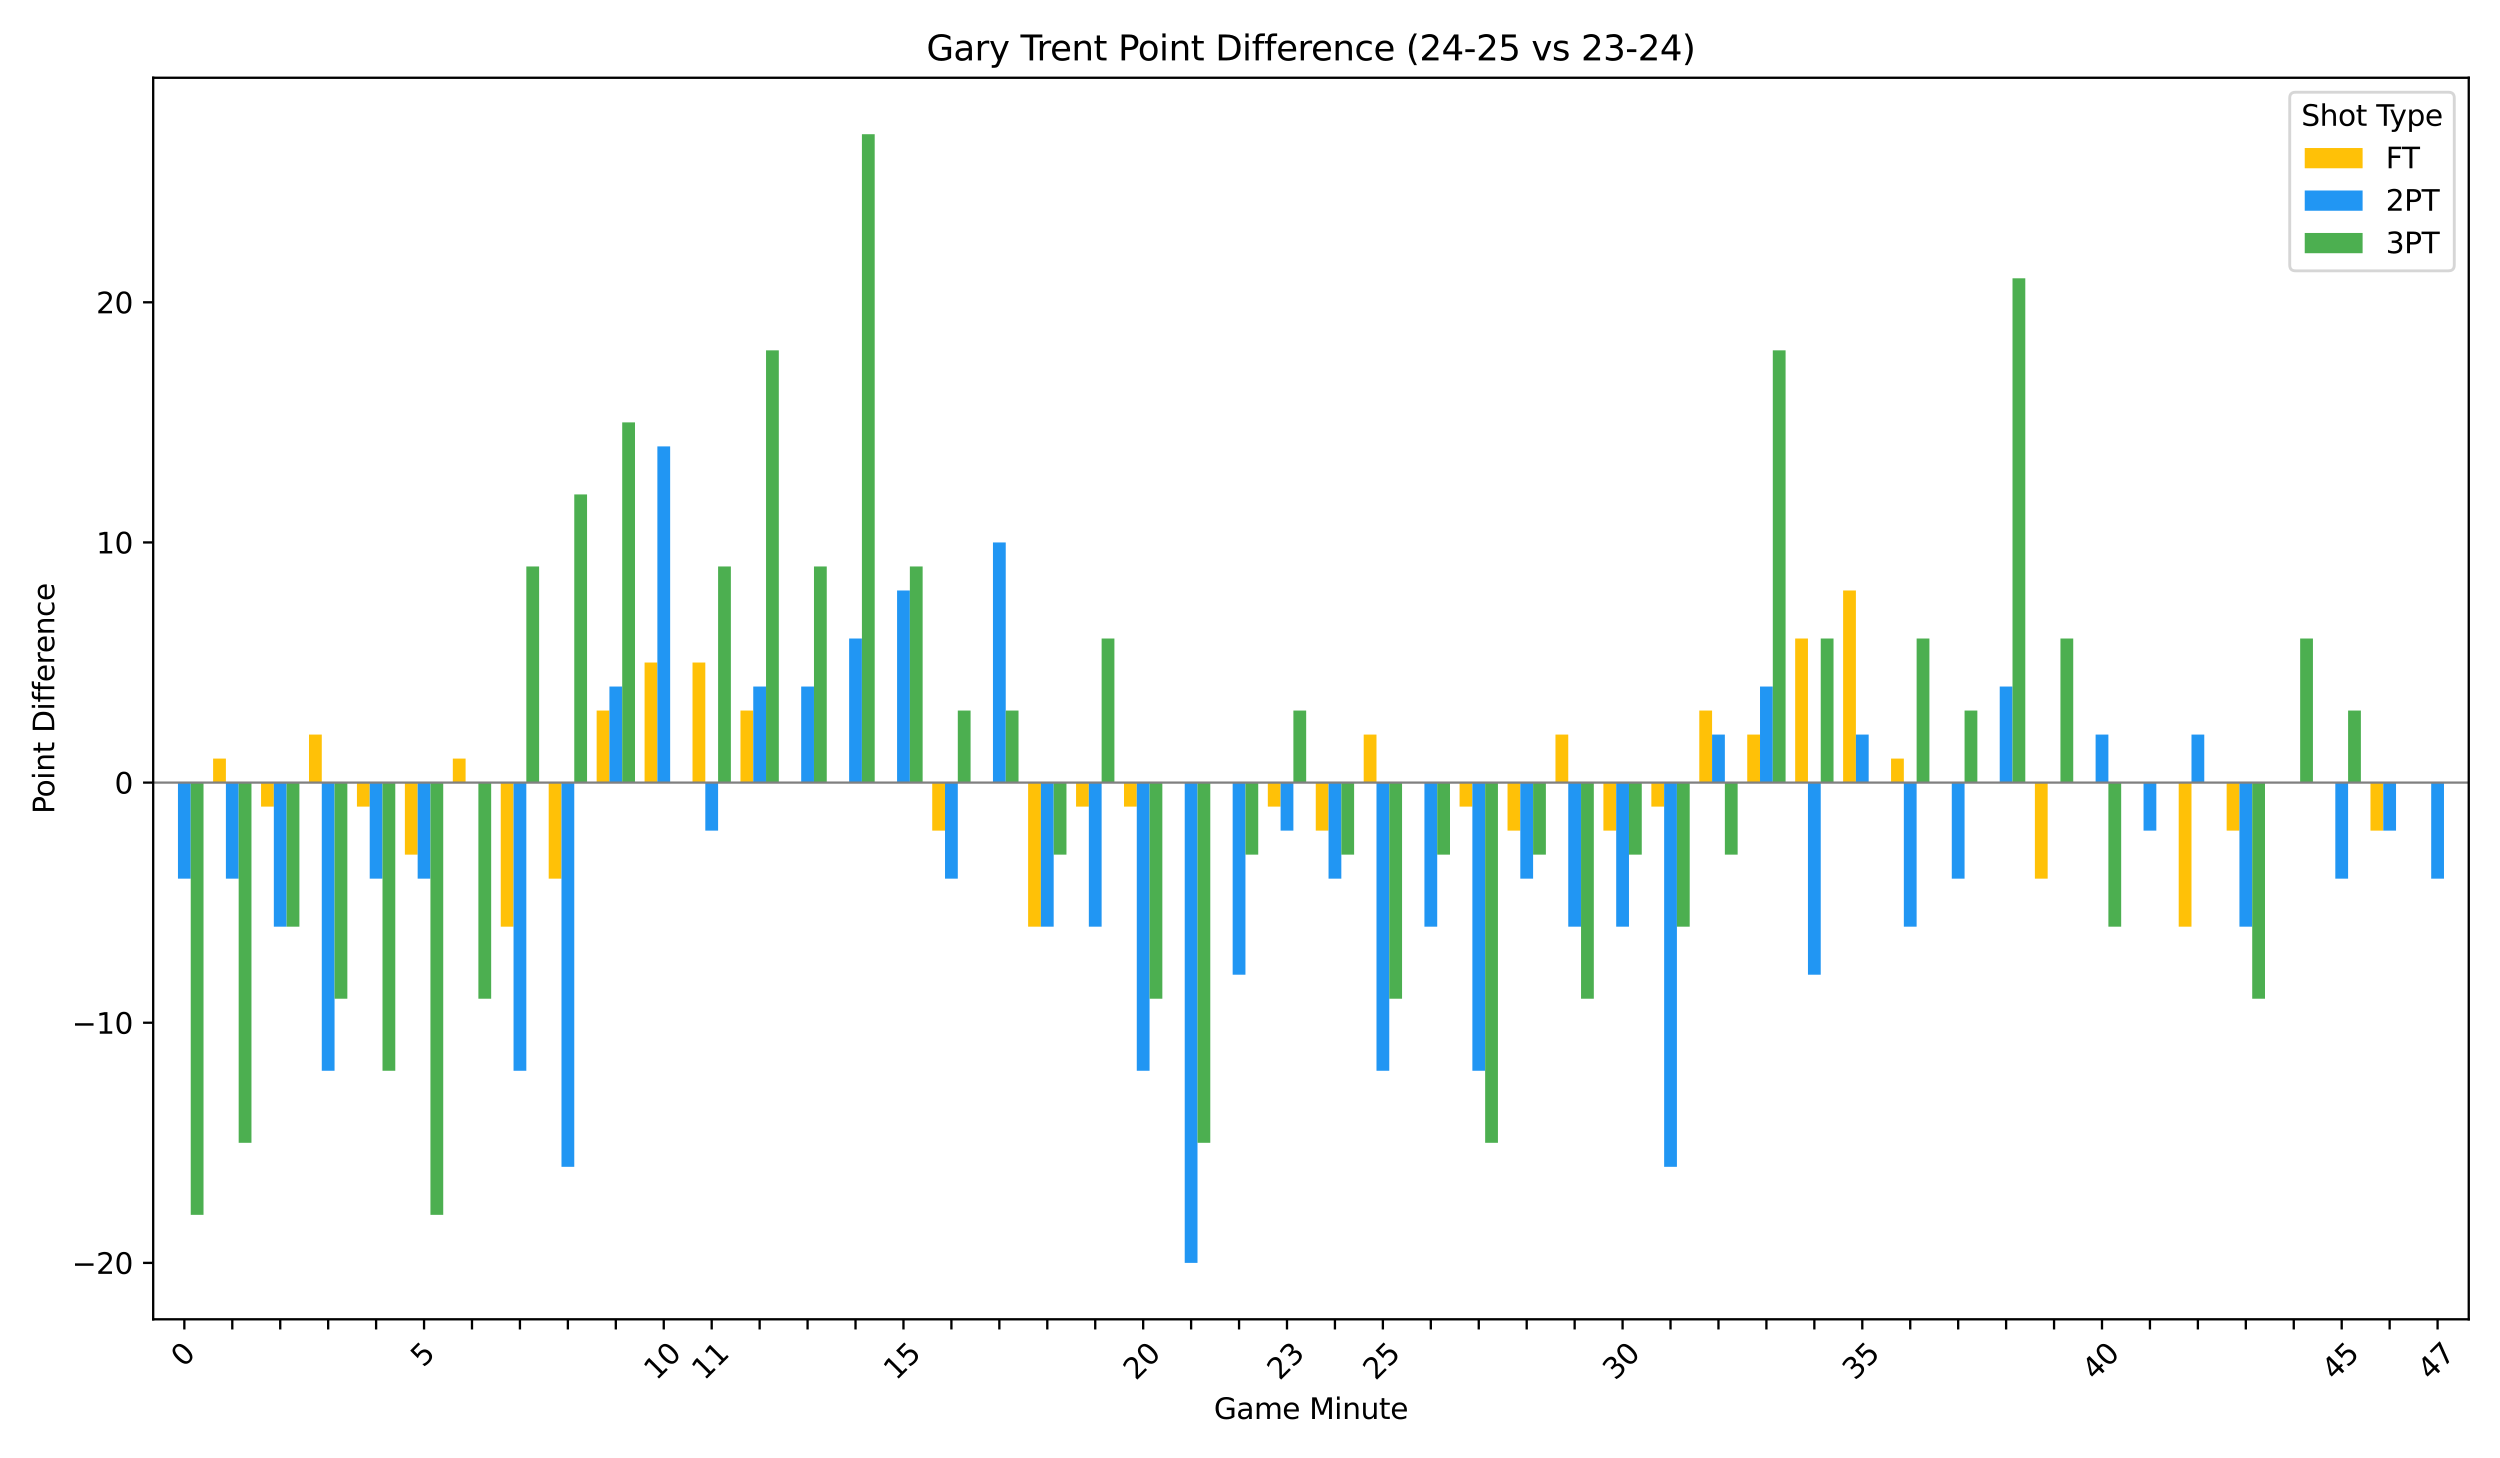 <?xml version="1.0" encoding="utf-8" standalone="no"?>
<!DOCTYPE svg PUBLIC "-//W3C//DTD SVG 1.1//EN"
  "http://www.w3.org/Graphics/SVG/1.1/DTD/svg11.dtd">
<svg xmlns:xlink="http://www.w3.org/1999/xlink" width="864pt" height="504pt" viewBox="0 0 864 504" xmlns="http://www.w3.org/2000/svg" version="1.1">
 <defs>
  <style type="text/css">*{stroke-linejoin: round; stroke-linecap: butt}</style>
 </defs>
 <g id="figure_1">
  <g id="patch_1">
   <path d="M 0 504 
L 864 504 
L 864 0 
L 0 0 
z
" style="fill: #ffffff"/>
  </g>
  <g id="axes_1">
   <g id="patch_2">
    <path d="M 52.94 455.956 
L 853.2 455.956 
L 853.2 26.88 
L 52.94 26.88 
z
" style="fill: #ffffff"/>
   </g>
   <g id="patch_3">
    <path d="M 57.082 270.465 
L 61.5 270.465 
L 61.5 270.465 
L 57.082 270.465 
z
" clip-path="url(#p551a568990)" style="fill: #ffc107"/>
   </g>
   <g id="patch_4">
    <path d="M 73.651 270.465 
L 78.069 270.465 
L 78.069 262.166 
L 73.651 262.166 
z
" clip-path="url(#p551a568990)" style="fill: #ffc107"/>
   </g>
   <g id="patch_5">
    <path d="M 90.219 270.465 
L 94.637 270.465 
L 94.637 278.765 
L 90.219 278.765 
z
" clip-path="url(#p551a568990)" style="fill: #ffc107"/>
   </g>
   <g id="patch_6">
    <path d="M 106.788 270.465 
L 111.206 270.465 
L 111.206 253.867 
L 106.788 253.867 
z
" clip-path="url(#p551a568990)" style="fill: #ffc107"/>
   </g>
   <g id="patch_7">
    <path d="M 123.356 270.465 
L 127.775 270.465 
L 127.775 278.765 
L 123.356 278.765 
z
" clip-path="url(#p551a568990)" style="fill: #ffc107"/>
   </g>
   <g id="patch_8">
    <path d="M 139.925 270.465 
L 144.343 270.465 
L 144.343 295.363 
L 139.925 295.363 
z
" clip-path="url(#p551a568990)" style="fill: #ffc107"/>
   </g>
   <g id="patch_9">
    <path d="M 156.493 270.465 
L 160.912 270.465 
L 160.912 262.166 
L 156.493 262.166 
z
" clip-path="url(#p551a568990)" style="fill: #ffc107"/>
   </g>
   <g id="patch_10">
    <path d="M 173.062 270.465 
L 177.48 270.465 
L 177.48 320.261 
L 173.062 320.261 
z
" clip-path="url(#p551a568990)" style="fill: #ffc107"/>
   </g>
   <g id="patch_11">
    <path d="M 189.63 270.465 
L 194.049 270.465 
L 194.049 303.663 
L 189.63 303.663 
z
" clip-path="url(#p551a568990)" style="fill: #ffc107"/>
   </g>
   <g id="patch_12">
    <path d="M 206.199 270.465 
L 210.617 270.465 
L 210.617 245.567 
L 206.199 245.567 
z
" clip-path="url(#p551a568990)" style="fill: #ffc107"/>
   </g>
   <g id="patch_13">
    <path d="M 222.767 270.465 
L 227.186 270.465 
L 227.186 228.969 
L 222.767 228.969 
z
" clip-path="url(#p551a568990)" style="fill: #ffc107"/>
   </g>
   <g id="patch_14">
    <path d="M 239.336 270.465 
L 243.754 270.465 
L 243.754 228.969 
L 239.336 228.969 
z
" clip-path="url(#p551a568990)" style="fill: #ffc107"/>
   </g>
   <g id="patch_15">
    <path d="M 255.904 270.465 
L 260.323 270.465 
L 260.323 245.567 
L 255.904 245.567 
z
" clip-path="url(#p551a568990)" style="fill: #ffc107"/>
   </g>
   <g id="patch_16">
    <path d="M 272.473 270.465 
L 276.891 270.465 
L 276.891 270.465 
L 272.473 270.465 
z
" clip-path="url(#p551a568990)" style="fill: #ffc107"/>
   </g>
   <g id="patch_17">
    <path d="M 289.042 270.465 
L 293.46 270.465 
L 293.46 270.465 
L 289.042 270.465 
z
" clip-path="url(#p551a568990)" style="fill: #ffc107"/>
   </g>
   <g id="patch_18">
    <path d="M 305.61 270.465 
L 310.028 270.465 
L 310.028 270.465 
L 305.61 270.465 
z
" clip-path="url(#p551a568990)" style="fill: #ffc107"/>
   </g>
   <g id="patch_19">
    <path d="M 322.179 270.465 
L 326.597 270.465 
L 326.597 287.064 
L 322.179 287.064 
z
" clip-path="url(#p551a568990)" style="fill: #ffc107"/>
   </g>
   <g id="patch_20">
    <path d="M 338.747 270.465 
L 343.165 270.465 
L 343.165 270.465 
L 338.747 270.465 
z
" clip-path="url(#p551a568990)" style="fill: #ffc107"/>
   </g>
   <g id="patch_21">
    <path d="M 355.316 270.465 
L 359.734 270.465 
L 359.734 320.261 
L 355.316 320.261 
z
" clip-path="url(#p551a568990)" style="fill: #ffc107"/>
   </g>
   <g id="patch_22">
    <path d="M 371.884 270.465 
L 376.302 270.465 
L 376.302 278.765 
L 371.884 278.765 
z
" clip-path="url(#p551a568990)" style="fill: #ffc107"/>
   </g>
   <g id="patch_23">
    <path d="M 388.453 270.465 
L 392.871 270.465 
L 392.871 278.765 
L 388.453 278.765 
z
" clip-path="url(#p551a568990)" style="fill: #ffc107"/>
   </g>
   <g id="patch_24">
    <path d="M 405.021 270.465 
L 409.44 270.465 
L 409.44 270.465 
L 405.021 270.465 
z
" clip-path="url(#p551a568990)" style="fill: #ffc107"/>
   </g>
   <g id="patch_25">
    <path d="M 421.59 270.465 
L 426.008 270.465 
L 426.008 270.465 
L 421.59 270.465 
z
" clip-path="url(#p551a568990)" style="fill: #ffc107"/>
   </g>
   <g id="patch_26">
    <path d="M 438.158 270.465 
L 442.577 270.465 
L 442.577 278.765 
L 438.158 278.765 
z
" clip-path="url(#p551a568990)" style="fill: #ffc107"/>
   </g>
   <g id="patch_27">
    <path d="M 454.727 270.465 
L 459.145 270.465 
L 459.145 287.064 
L 454.727 287.064 
z
" clip-path="url(#p551a568990)" style="fill: #ffc107"/>
   </g>
   <g id="patch_28">
    <path d="M 471.295 270.465 
L 475.714 270.465 
L 475.714 253.867 
L 471.295 253.867 
z
" clip-path="url(#p551a568990)" style="fill: #ffc107"/>
   </g>
   <g id="patch_29">
    <path d="M 487.864 270.465 
L 492.282 270.465 
L 492.282 270.465 
L 487.864 270.465 
z
" clip-path="url(#p551a568990)" style="fill: #ffc107"/>
   </g>
   <g id="patch_30">
    <path d="M 504.432 270.465 
L 508.851 270.465 
L 508.851 278.765 
L 504.432 278.765 
z
" clip-path="url(#p551a568990)" style="fill: #ffc107"/>
   </g>
   <g id="patch_31">
    <path d="M 521.001 270.465 
L 525.419 270.465 
L 525.419 287.064 
L 521.001 287.064 
z
" clip-path="url(#p551a568990)" style="fill: #ffc107"/>
   </g>
   <g id="patch_32">
    <path d="M 537.57 270.465 
L 541.988 270.465 
L 541.988 253.867 
L 537.57 253.867 
z
" clip-path="url(#p551a568990)" style="fill: #ffc107"/>
   </g>
   <g id="patch_33">
    <path d="M 554.138 270.465 
L 558.556 270.465 
L 558.556 287.064 
L 554.138 287.064 
z
" clip-path="url(#p551a568990)" style="fill: #ffc107"/>
   </g>
   <g id="patch_34">
    <path d="M 570.707 270.465 
L 575.125 270.465 
L 575.125 278.765 
L 570.707 278.765 
z
" clip-path="url(#p551a568990)" style="fill: #ffc107"/>
   </g>
   <g id="patch_35">
    <path d="M 587.275 270.465 
L 591.693 270.465 
L 591.693 245.567 
L 587.275 245.567 
z
" clip-path="url(#p551a568990)" style="fill: #ffc107"/>
   </g>
   <g id="patch_36">
    <path d="M 603.844 270.465 
L 608.262 270.465 
L 608.262 253.867 
L 603.844 253.867 
z
" clip-path="url(#p551a568990)" style="fill: #ffc107"/>
   </g>
   <g id="patch_37">
    <path d="M 620.412 270.465 
L 624.83 270.465 
L 624.83 220.669 
L 620.412 220.669 
z
" clip-path="url(#p551a568990)" style="fill: #ffc107"/>
   </g>
   <g id="patch_38">
    <path d="M 636.981 270.465 
L 641.399 270.465 
L 641.399 204.071 
L 636.981 204.071 
z
" clip-path="url(#p551a568990)" style="fill: #ffc107"/>
   </g>
   <g id="patch_39">
    <path d="M 653.549 270.465 
L 657.967 270.465 
L 657.967 262.166 
L 653.549 262.166 
z
" clip-path="url(#p551a568990)" style="fill: #ffc107"/>
   </g>
   <g id="patch_40">
    <path d="M 670.118 270.465 
L 674.536 270.465 
L 674.536 270.465 
L 670.118 270.465 
z
" clip-path="url(#p551a568990)" style="fill: #ffc107"/>
   </g>
   <g id="patch_41">
    <path d="M 686.686 270.465 
L 691.105 270.465 
L 691.105 270.465 
L 686.686 270.465 
z
" clip-path="url(#p551a568990)" style="fill: #ffc107"/>
   </g>
   <g id="patch_42">
    <path d="M 703.255 270.465 
L 707.673 270.465 
L 707.673 303.663 
L 703.255 303.663 
z
" clip-path="url(#p551a568990)" style="fill: #ffc107"/>
   </g>
   <g id="patch_43">
    <path d="M 719.823 270.465 
L 724.242 270.465 
L 724.242 270.465 
L 719.823 270.465 
z
" clip-path="url(#p551a568990)" style="fill: #ffc107"/>
   </g>
   <g id="patch_44">
    <path d="M 736.392 270.465 
L 740.81 270.465 
L 740.81 270.465 
L 736.392 270.465 
z
" clip-path="url(#p551a568990)" style="fill: #ffc107"/>
   </g>
   <g id="patch_45">
    <path d="M 752.96 270.465 
L 757.379 270.465 
L 757.379 320.261 
L 752.96 320.261 
z
" clip-path="url(#p551a568990)" style="fill: #ffc107"/>
   </g>
   <g id="patch_46">
    <path d="M 769.529 270.465 
L 773.947 270.465 
L 773.947 287.064 
L 769.529 287.064 
z
" clip-path="url(#p551a568990)" style="fill: #ffc107"/>
   </g>
   <g id="patch_47">
    <path d="M 786.097 270.465 
L 790.516 270.465 
L 790.516 270.465 
L 786.097 270.465 
z
" clip-path="url(#p551a568990)" style="fill: #ffc107"/>
   </g>
   <g id="patch_48">
    <path d="M 802.666 270.465 
L 807.084 270.465 
L 807.084 270.465 
L 802.666 270.465 
z
" clip-path="url(#p551a568990)" style="fill: #ffc107"/>
   </g>
   <g id="patch_49">
    <path d="M 819.235 270.465 
L 823.653 270.465 
L 823.653 287.064 
L 819.235 287.064 
z
" clip-path="url(#p551a568990)" style="fill: #ffc107"/>
   </g>
   <g id="patch_50">
    <path d="M 835.803 270.465 
L 840.221 270.465 
L 840.221 270.465 
L 835.803 270.465 
z
" clip-path="url(#p551a568990)" style="fill: #ffc107"/>
   </g>
   <g id="patch_51">
    <path d="M 61.5 270.465 
L 65.919 270.465 
L 65.919 303.663 
L 61.5 303.663 
z
" clip-path="url(#p551a568990)" style="fill: #2196f3"/>
   </g>
   <g id="patch_52">
    <path d="M 78.069 270.465 
L 82.487 270.465 
L 82.487 303.663 
L 78.069 303.663 
z
" clip-path="url(#p551a568990)" style="fill: #2196f3"/>
   </g>
   <g id="patch_53">
    <path d="M 94.637 270.465 
L 99.056 270.465 
L 99.056 320.261 
L 94.637 320.261 
z
" clip-path="url(#p551a568990)" style="fill: #2196f3"/>
   </g>
   <g id="patch_54">
    <path d="M 111.206 270.465 
L 115.624 270.465 
L 115.624 370.057 
L 111.206 370.057 
z
" clip-path="url(#p551a568990)" style="fill: #2196f3"/>
   </g>
   <g id="patch_55">
    <path d="M 127.775 270.465 
L 132.193 270.465 
L 132.193 303.663 
L 127.775 303.663 
z
" clip-path="url(#p551a568990)" style="fill: #2196f3"/>
   </g>
   <g id="patch_56">
    <path d="M 144.343 270.465 
L 148.761 270.465 
L 148.761 303.663 
L 144.343 303.663 
z
" clip-path="url(#p551a568990)" style="fill: #2196f3"/>
   </g>
   <g id="patch_57">
    <path d="M 160.912 270.465 
L 165.33 270.465 
L 165.33 270.465 
L 160.912 270.465 
z
" clip-path="url(#p551a568990)" style="fill: #2196f3"/>
   </g>
   <g id="patch_58">
    <path d="M 177.48 270.465 
L 181.898 270.465 
L 181.898 370.057 
L 177.48 370.057 
z
" clip-path="url(#p551a568990)" style="fill: #2196f3"/>
   </g>
   <g id="patch_59">
    <path d="M 194.049 270.465 
L 198.467 270.465 
L 198.467 403.255 
L 194.049 403.255 
z
" clip-path="url(#p551a568990)" style="fill: #2196f3"/>
   </g>
   <g id="patch_60">
    <path d="M 210.617 270.465 
L 215.035 270.465 
L 215.035 237.268 
L 210.617 237.268 
z
" clip-path="url(#p551a568990)" style="fill: #2196f3"/>
   </g>
   <g id="patch_61">
    <path d="M 227.186 270.465 
L 231.604 270.465 
L 231.604 154.275 
L 227.186 154.275 
z
" clip-path="url(#p551a568990)" style="fill: #2196f3"/>
   </g>
   <g id="patch_62">
    <path d="M 243.754 270.465 
L 248.173 270.465 
L 248.173 287.064 
L 243.754 287.064 
z
" clip-path="url(#p551a568990)" style="fill: #2196f3"/>
   </g>
   <g id="patch_63">
    <path d="M 260.323 270.465 
L 264.741 270.465 
L 264.741 237.268 
L 260.323 237.268 
z
" clip-path="url(#p551a568990)" style="fill: #2196f3"/>
   </g>
   <g id="patch_64">
    <path d="M 276.891 270.465 
L 281.31 270.465 
L 281.31 237.268 
L 276.891 237.268 
z
" clip-path="url(#p551a568990)" style="fill: #2196f3"/>
   </g>
   <g id="patch_65">
    <path d="M 293.46 270.465 
L 297.878 270.465 
L 297.878 220.669 
L 293.46 220.669 
z
" clip-path="url(#p551a568990)" style="fill: #2196f3"/>
   </g>
   <g id="patch_66">
    <path d="M 310.028 270.465 
L 314.447 270.465 
L 314.447 204.071 
L 310.028 204.071 
z
" clip-path="url(#p551a568990)" style="fill: #2196f3"/>
   </g>
   <g id="patch_67">
    <path d="M 326.597 270.465 
L 331.015 270.465 
L 331.015 303.663 
L 326.597 303.663 
z
" clip-path="url(#p551a568990)" style="fill: #2196f3"/>
   </g>
   <g id="patch_68">
    <path d="M 343.165 270.465 
L 347.584 270.465 
L 347.584 187.472 
L 343.165 187.472 
z
" clip-path="url(#p551a568990)" style="fill: #2196f3"/>
   </g>
   <g id="patch_69">
    <path d="M 359.734 270.465 
L 364.152 270.465 
L 364.152 320.261 
L 359.734 320.261 
z
" clip-path="url(#p551a568990)" style="fill: #2196f3"/>
   </g>
   <g id="patch_70">
    <path d="M 376.302 270.465 
L 380.721 270.465 
L 380.721 320.261 
L 376.302 320.261 
z
" clip-path="url(#p551a568990)" style="fill: #2196f3"/>
   </g>
   <g id="patch_71">
    <path d="M 392.871 270.465 
L 397.289 270.465 
L 397.289 370.057 
L 392.871 370.057 
z
" clip-path="url(#p551a568990)" style="fill: #2196f3"/>
   </g>
   <g id="patch_72">
    <path d="M 409.44 270.465 
L 413.858 270.465 
L 413.858 436.452 
L 409.44 436.452 
z
" clip-path="url(#p551a568990)" style="fill: #2196f3"/>
   </g>
   <g id="patch_73">
    <path d="M 426.008 270.465 
L 430.426 270.465 
L 430.426 336.86 
L 426.008 336.86 
z
" clip-path="url(#p551a568990)" style="fill: #2196f3"/>
   </g>
   <g id="patch_74">
    <path d="M 442.577 270.465 
L 446.995 270.465 
L 446.995 287.064 
L 442.577 287.064 
z
" clip-path="url(#p551a568990)" style="fill: #2196f3"/>
   </g>
   <g id="patch_75">
    <path d="M 459.145 270.465 
L 463.563 270.465 
L 463.563 303.663 
L 459.145 303.663 
z
" clip-path="url(#p551a568990)" style="fill: #2196f3"/>
   </g>
   <g id="patch_76">
    <path d="M 475.714 270.465 
L 480.132 270.465 
L 480.132 370.057 
L 475.714 370.057 
z
" clip-path="url(#p551a568990)" style="fill: #2196f3"/>
   </g>
   <g id="patch_77">
    <path d="M 492.282 270.465 
L 496.7 270.465 
L 496.7 320.261 
L 492.282 320.261 
z
" clip-path="url(#p551a568990)" style="fill: #2196f3"/>
   </g>
   <g id="patch_78">
    <path d="M 508.851 270.465 
L 513.269 270.465 
L 513.269 370.057 
L 508.851 370.057 
z
" clip-path="url(#p551a568990)" style="fill: #2196f3"/>
   </g>
   <g id="patch_79">
    <path d="M 525.419 270.465 
L 529.838 270.465 
L 529.838 303.663 
L 525.419 303.663 
z
" clip-path="url(#p551a568990)" style="fill: #2196f3"/>
   </g>
   <g id="patch_80">
    <path d="M 541.988 270.465 
L 546.406 270.465 
L 546.406 320.261 
L 541.988 320.261 
z
" clip-path="url(#p551a568990)" style="fill: #2196f3"/>
   </g>
   <g id="patch_81">
    <path d="M 558.556 270.465 
L 562.975 270.465 
L 562.975 320.261 
L 558.556 320.261 
z
" clip-path="url(#p551a568990)" style="fill: #2196f3"/>
   </g>
   <g id="patch_82">
    <path d="M 575.125 270.465 
L 579.543 270.465 
L 579.543 403.255 
L 575.125 403.255 
z
" clip-path="url(#p551a568990)" style="fill: #2196f3"/>
   </g>
   <g id="patch_83">
    <path d="M 591.693 270.465 
L 596.112 270.465 
L 596.112 253.867 
L 591.693 253.867 
z
" clip-path="url(#p551a568990)" style="fill: #2196f3"/>
   </g>
   <g id="patch_84">
    <path d="M 608.262 270.465 
L 612.68 270.465 
L 612.68 237.268 
L 608.262 237.268 
z
" clip-path="url(#p551a568990)" style="fill: #2196f3"/>
   </g>
   <g id="patch_85">
    <path d="M 624.83 270.465 
L 629.249 270.465 
L 629.249 336.86 
L 624.83 336.86 
z
" clip-path="url(#p551a568990)" style="fill: #2196f3"/>
   </g>
   <g id="patch_86">
    <path d="M 641.399 270.465 
L 645.817 270.465 
L 645.817 253.867 
L 641.399 253.867 
z
" clip-path="url(#p551a568990)" style="fill: #2196f3"/>
   </g>
   <g id="patch_87">
    <path d="M 657.967 270.465 
L 662.386 270.465 
L 662.386 320.261 
L 657.967 320.261 
z
" clip-path="url(#p551a568990)" style="fill: #2196f3"/>
   </g>
   <g id="patch_88">
    <path d="M 674.536 270.465 
L 678.954 270.465 
L 678.954 303.663 
L 674.536 303.663 
z
" clip-path="url(#p551a568990)" style="fill: #2196f3"/>
   </g>
   <g id="patch_89">
    <path d="M 691.105 270.465 
L 695.523 270.465 
L 695.523 237.268 
L 691.105 237.268 
z
" clip-path="url(#p551a568990)" style="fill: #2196f3"/>
   </g>
   <g id="patch_90">
    <path d="M 707.673 270.465 
L 712.091 270.465 
L 712.091 270.465 
L 707.673 270.465 
z
" clip-path="url(#p551a568990)" style="fill: #2196f3"/>
   </g>
   <g id="patch_91">
    <path d="M 724.242 270.465 
L 728.66 270.465 
L 728.66 253.867 
L 724.242 253.867 
z
" clip-path="url(#p551a568990)" style="fill: #2196f3"/>
   </g>
   <g id="patch_92">
    <path d="M 740.81 270.465 
L 745.228 270.465 
L 745.228 287.064 
L 740.81 287.064 
z
" clip-path="url(#p551a568990)" style="fill: #2196f3"/>
   </g>
   <g id="patch_93">
    <path d="M 757.379 270.465 
L 761.797 270.465 
L 761.797 253.867 
L 757.379 253.867 
z
" clip-path="url(#p551a568990)" style="fill: #2196f3"/>
   </g>
   <g id="patch_94">
    <path d="M 773.947 270.465 
L 778.365 270.465 
L 778.365 320.261 
L 773.947 320.261 
z
" clip-path="url(#p551a568990)" style="fill: #2196f3"/>
   </g>
   <g id="patch_95">
    <path d="M 790.516 270.465 
L 794.934 270.465 
L 794.934 270.465 
L 790.516 270.465 
z
" clip-path="url(#p551a568990)" style="fill: #2196f3"/>
   </g>
   <g id="patch_96">
    <path d="M 807.084 270.465 
L 811.503 270.465 
L 811.503 303.663 
L 807.084 303.663 
z
" clip-path="url(#p551a568990)" style="fill: #2196f3"/>
   </g>
   <g id="patch_97">
    <path d="M 823.653 270.465 
L 828.071 270.465 
L 828.071 287.064 
L 823.653 287.064 
z
" clip-path="url(#p551a568990)" style="fill: #2196f3"/>
   </g>
   <g id="patch_98">
    <path d="M 840.221 270.465 
L 844.64 270.465 
L 844.64 303.663 
L 840.221 303.663 
z
" clip-path="url(#p551a568990)" style="fill: #2196f3"/>
   </g>
   <g id="patch_99">
    <path d="M 65.919 270.465 
L 70.337 270.465 
L 70.337 419.853 
L 65.919 419.853 
z
" clip-path="url(#p551a568990)" style="fill: #4caf50"/>
   </g>
   <g id="patch_100">
    <path d="M 82.487 270.465 
L 86.905 270.465 
L 86.905 394.955 
L 82.487 394.955 
z
" clip-path="url(#p551a568990)" style="fill: #4caf50"/>
   </g>
   <g id="patch_101">
    <path d="M 99.056 270.465 
L 103.474 270.465 
L 103.474 320.261 
L 99.056 320.261 
z
" clip-path="url(#p551a568990)" style="fill: #4caf50"/>
   </g>
   <g id="patch_102">
    <path d="M 115.624 270.465 
L 120.043 270.465 
L 120.043 345.159 
L 115.624 345.159 
z
" clip-path="url(#p551a568990)" style="fill: #4caf50"/>
   </g>
   <g id="patch_103">
    <path d="M 132.193 270.465 
L 136.611 270.465 
L 136.611 370.057 
L 132.193 370.057 
z
" clip-path="url(#p551a568990)" style="fill: #4caf50"/>
   </g>
   <g id="patch_104">
    <path d="M 148.761 270.465 
L 153.18 270.465 
L 153.18 419.853 
L 148.761 419.853 
z
" clip-path="url(#p551a568990)" style="fill: #4caf50"/>
   </g>
   <g id="patch_105">
    <path d="M 165.33 270.465 
L 169.748 270.465 
L 169.748 345.159 
L 165.33 345.159 
z
" clip-path="url(#p551a568990)" style="fill: #4caf50"/>
   </g>
   <g id="patch_106">
    <path d="M 181.898 270.465 
L 186.317 270.465 
L 186.317 195.771 
L 181.898 195.771 
z
" clip-path="url(#p551a568990)" style="fill: #4caf50"/>
   </g>
   <g id="patch_107">
    <path d="M 198.467 270.465 
L 202.885 270.465 
L 202.885 170.873 
L 198.467 170.873 
z
" clip-path="url(#p551a568990)" style="fill: #4caf50"/>
   </g>
   <g id="patch_108">
    <path d="M 215.035 270.465 
L 219.454 270.465 
L 219.454 145.975 
L 215.035 145.975 
z
" clip-path="url(#p551a568990)" style="fill: #4caf50"/>
   </g>
   <g id="patch_109">
    <path d="M 231.604 270.465 
L 236.022 270.465 
L 236.022 270.465 
L 231.604 270.465 
z
" clip-path="url(#p551a568990)" style="fill: #4caf50"/>
   </g>
   <g id="patch_110">
    <path d="M 248.173 270.465 
L 252.591 270.465 
L 252.591 195.771 
L 248.173 195.771 
z
" clip-path="url(#p551a568990)" style="fill: #4caf50"/>
   </g>
   <g id="patch_111">
    <path d="M 264.741 270.465 
L 269.159 270.465 
L 269.159 121.077 
L 264.741 121.077 
z
" clip-path="url(#p551a568990)" style="fill: #4caf50"/>
   </g>
   <g id="patch_112">
    <path d="M 281.31 270.465 
L 285.728 270.465 
L 285.728 195.771 
L 281.31 195.771 
z
" clip-path="url(#p551a568990)" style="fill: #4caf50"/>
   </g>
   <g id="patch_113">
    <path d="M 297.878 270.465 
L 302.296 270.465 
L 302.296 46.383 
L 297.878 46.383 
z
" clip-path="url(#p551a568990)" style="fill: #4caf50"/>
   </g>
   <g id="patch_114">
    <path d="M 314.447 270.465 
L 318.865 270.465 
L 318.865 195.771 
L 314.447 195.771 
z
" clip-path="url(#p551a568990)" style="fill: #4caf50"/>
   </g>
   <g id="patch_115">
    <path d="M 331.015 270.465 
L 335.433 270.465 
L 335.433 245.567 
L 331.015 245.567 
z
" clip-path="url(#p551a568990)" style="fill: #4caf50"/>
   </g>
   <g id="patch_116">
    <path d="M 347.584 270.465 
L 352.002 270.465 
L 352.002 245.567 
L 347.584 245.567 
z
" clip-path="url(#p551a568990)" style="fill: #4caf50"/>
   </g>
   <g id="patch_117">
    <path d="M 364.152 270.465 
L 368.57 270.465 
L 368.57 295.363 
L 364.152 295.363 
z
" clip-path="url(#p551a568990)" style="fill: #4caf50"/>
   </g>
   <g id="patch_118">
    <path d="M 380.721 270.465 
L 385.139 270.465 
L 385.139 220.669 
L 380.721 220.669 
z
" clip-path="url(#p551a568990)" style="fill: #4caf50"/>
   </g>
   <g id="patch_119">
    <path d="M 397.289 270.465 
L 401.708 270.465 
L 401.708 345.159 
L 397.289 345.159 
z
" clip-path="url(#p551a568990)" style="fill: #4caf50"/>
   </g>
   <g id="patch_120">
    <path d="M 413.858 270.465 
L 418.276 270.465 
L 418.276 394.955 
L 413.858 394.955 
z
" clip-path="url(#p551a568990)" style="fill: #4caf50"/>
   </g>
   <g id="patch_121">
    <path d="M 430.426 270.465 
L 434.845 270.465 
L 434.845 295.363 
L 430.426 295.363 
z
" clip-path="url(#p551a568990)" style="fill: #4caf50"/>
   </g>
   <g id="patch_122">
    <path d="M 446.995 270.465 
L 451.413 270.465 
L 451.413 245.567 
L 446.995 245.567 
z
" clip-path="url(#p551a568990)" style="fill: #4caf50"/>
   </g>
   <g id="patch_123">
    <path d="M 463.563 270.465 
L 467.982 270.465 
L 467.982 295.363 
L 463.563 295.363 
z
" clip-path="url(#p551a568990)" style="fill: #4caf50"/>
   </g>
   <g id="patch_124">
    <path d="M 480.132 270.465 
L 484.55 270.465 
L 484.55 345.159 
L 480.132 345.159 
z
" clip-path="url(#p551a568990)" style="fill: #4caf50"/>
   </g>
   <g id="patch_125">
    <path d="M 496.7 270.465 
L 501.119 270.465 
L 501.119 295.363 
L 496.7 295.363 
z
" clip-path="url(#p551a568990)" style="fill: #4caf50"/>
   </g>
   <g id="patch_126">
    <path d="M 513.269 270.465 
L 517.687 270.465 
L 517.687 394.955 
L 513.269 394.955 
z
" clip-path="url(#p551a568990)" style="fill: #4caf50"/>
   </g>
   <g id="patch_127">
    <path d="M 529.838 270.465 
L 534.256 270.465 
L 534.256 295.363 
L 529.838 295.363 
z
" clip-path="url(#p551a568990)" style="fill: #4caf50"/>
   </g>
   <g id="patch_128">
    <path d="M 546.406 270.465 
L 550.824 270.465 
L 550.824 345.159 
L 546.406 345.159 
z
" clip-path="url(#p551a568990)" style="fill: #4caf50"/>
   </g>
   <g id="patch_129">
    <path d="M 562.975 270.465 
L 567.393 270.465 
L 567.393 295.363 
L 562.975 295.363 
z
" clip-path="url(#p551a568990)" style="fill: #4caf50"/>
   </g>
   <g id="patch_130">
    <path d="M 579.543 270.465 
L 583.961 270.465 
L 583.961 320.261 
L 579.543 320.261 
z
" clip-path="url(#p551a568990)" style="fill: #4caf50"/>
   </g>
   <g id="patch_131">
    <path d="M 596.112 270.465 
L 600.53 270.465 
L 600.53 295.363 
L 596.112 295.363 
z
" clip-path="url(#p551a568990)" style="fill: #4caf50"/>
   </g>
   <g id="patch_132">
    <path d="M 612.68 270.465 
L 617.098 270.465 
L 617.098 121.077 
L 612.68 121.077 
z
" clip-path="url(#p551a568990)" style="fill: #4caf50"/>
   </g>
   <g id="patch_133">
    <path d="M 629.249 270.465 
L 633.667 270.465 
L 633.667 220.669 
L 629.249 220.669 
z
" clip-path="url(#p551a568990)" style="fill: #4caf50"/>
   </g>
   <g id="patch_134">
    <path d="M 645.817 270.465 
L 650.236 270.465 
L 650.236 270.465 
L 645.817 270.465 
z
" clip-path="url(#p551a568990)" style="fill: #4caf50"/>
   </g>
   <g id="patch_135">
    <path d="M 662.386 270.465 
L 666.804 270.465 
L 666.804 220.669 
L 662.386 220.669 
z
" clip-path="url(#p551a568990)" style="fill: #4caf50"/>
   </g>
   <g id="patch_136">
    <path d="M 678.954 270.465 
L 683.373 270.465 
L 683.373 245.567 
L 678.954 245.567 
z
" clip-path="url(#p551a568990)" style="fill: #4caf50"/>
   </g>
   <g id="patch_137">
    <path d="M 695.523 270.465 
L 699.941 270.465 
L 699.941 96.179 
L 695.523 96.179 
z
" clip-path="url(#p551a568990)" style="fill: #4caf50"/>
   </g>
   <g id="patch_138">
    <path d="M 712.091 270.465 
L 716.51 270.465 
L 716.51 220.669 
L 712.091 220.669 
z
" clip-path="url(#p551a568990)" style="fill: #4caf50"/>
   </g>
   <g id="patch_139">
    <path d="M 728.66 270.465 
L 733.078 270.465 
L 733.078 320.261 
L 728.66 320.261 
z
" clip-path="url(#p551a568990)" style="fill: #4caf50"/>
   </g>
   <g id="patch_140">
    <path d="M 745.228 270.465 
L 749.647 270.465 
L 749.647 270.465 
L 745.228 270.465 
z
" clip-path="url(#p551a568990)" style="fill: #4caf50"/>
   </g>
   <g id="patch_141">
    <path d="M 761.797 270.465 
L 766.215 270.465 
L 766.215 270.465 
L 761.797 270.465 
z
" clip-path="url(#p551a568990)" style="fill: #4caf50"/>
   </g>
   <g id="patch_142">
    <path d="M 778.365 270.465 
L 782.784 270.465 
L 782.784 345.159 
L 778.365 345.159 
z
" clip-path="url(#p551a568990)" style="fill: #4caf50"/>
   </g>
   <g id="patch_143">
    <path d="M 794.934 270.465 
L 799.352 270.465 
L 799.352 220.669 
L 794.934 220.669 
z
" clip-path="url(#p551a568990)" style="fill: #4caf50"/>
   </g>
   <g id="patch_144">
    <path d="M 811.503 270.465 
L 815.921 270.465 
L 815.921 245.567 
L 811.503 245.567 
z
" clip-path="url(#p551a568990)" style="fill: #4caf50"/>
   </g>
   <g id="patch_145">
    <path d="M 828.071 270.465 
L 832.489 270.465 
L 832.489 270.465 
L 828.071 270.465 
z
" clip-path="url(#p551a568990)" style="fill: #4caf50"/>
   </g>
   <g id="patch_146">
    <path d="M 844.64 270.465 
L 849.058 270.465 
L 849.058 270.465 
L 844.64 270.465 
z
" clip-path="url(#p551a568990)" style="fill: #4caf50"/>
   </g>
   <g id="matplotlib.axis_1">
    <g id="xtick_1">
     <g id="line2d_1">
      <defs>
       <path id="m0d3a859d2d" d="M 0 0 
L 0 3.5 
" style="stroke: #000000; stroke-width: 0.8"/>
      </defs>
      <g>
       <use xlink:href="#m0d3a859d2d" x="63.71" y="455.956" style="stroke: #000000; stroke-width: 0.8"/>
      </g>
     </g>
     <g id="text_1">
      <!-- 0 -->
      <g transform="translate(63.411 472.827) rotate(-45) scale(0.1 -0.1)">
       <defs>
        <path id="DejaVuSans-30" d="M 2034 4250 
Q 1547 4250 1301 3770 
Q 1056 3291 1056 2328 
Q 1056 1369 1301 889 
Q 1547 409 2034 409 
Q 2525 409 2770 889 
Q 3016 1369 3016 2328 
Q 3016 3291 2770 3770 
Q 2525 4250 2034 4250 
z
M 2034 4750 
Q 2819 4750 3233 4129 
Q 3647 3509 3647 2328 
Q 3647 1150 3233 529 
Q 2819 -91 2034 -91 
Q 1250 -91 836 529 
Q 422 1150 422 2328 
Q 422 3509 836 4129 
Q 1250 4750 2034 4750 
z
" transform="scale(0.016)"/>
       </defs>
       <use xlink:href="#DejaVuSans-30"/>
      </g>
     </g>
    </g>
    <g id="xtick_2">
     <g id="line2d_2">
      <g>
       <use xlink:href="#m0d3a859d2d" x="80.278" y="455.956" style="stroke: #000000; stroke-width: 0.8"/>
      </g>
     </g>
    </g>
    <g id="xtick_3">
     <g id="line2d_3">
      <g>
       <use xlink:href="#m0d3a859d2d" x="96.847" y="455.956" style="stroke: #000000; stroke-width: 0.8"/>
      </g>
     </g>
    </g>
    <g id="xtick_4">
     <g id="line2d_4">
      <g>
       <use xlink:href="#m0d3a859d2d" x="113.415" y="455.956" style="stroke: #000000; stroke-width: 0.8"/>
      </g>
     </g>
    </g>
    <g id="xtick_5">
     <g id="line2d_5">
      <g>
       <use xlink:href="#m0d3a859d2d" x="129.984" y="455.956" style="stroke: #000000; stroke-width: 0.8"/>
      </g>
     </g>
    </g>
    <g id="xtick_6">
     <g id="line2d_6">
      <g>
       <use xlink:href="#m0d3a859d2d" x="146.552" y="455.956" style="stroke: #000000; stroke-width: 0.8"/>
      </g>
     </g>
     <g id="text_2">
      <!-- 5 -->
      <g transform="translate(146.254 472.827) rotate(-45) scale(0.1 -0.1)">
       <defs>
        <path id="DejaVuSans-35" d="M 691 4666 
L 3169 4666 
L 3169 4134 
L 1269 4134 
L 1269 2991 
Q 1406 3038 1543 3061 
Q 1681 3084 1819 3084 
Q 2600 3084 3056 2656 
Q 3513 2228 3513 1497 
Q 3513 744 3044 326 
Q 2575 -91 1722 -91 
Q 1428 -91 1123 -41 
Q 819 9 494 109 
L 494 744 
Q 775 591 1075 516 
Q 1375 441 1709 441 
Q 2250 441 2565 725 
Q 2881 1009 2881 1497 
Q 2881 1984 2565 2268 
Q 2250 2553 1709 2553 
Q 1456 2553 1204 2497 
Q 953 2441 691 2322 
L 691 4666 
z
" transform="scale(0.016)"/>
       </defs>
       <use xlink:href="#DejaVuSans-35"/>
      </g>
     </g>
    </g>
    <g id="xtick_7">
     <g id="line2d_7">
      <g>
       <use xlink:href="#m0d3a859d2d" x="163.121" y="455.956" style="stroke: #000000; stroke-width: 0.8"/>
      </g>
     </g>
    </g>
    <g id="xtick_8">
     <g id="line2d_8">
      <g>
       <use xlink:href="#m0d3a859d2d" x="179.689" y="455.956" style="stroke: #000000; stroke-width: 0.8"/>
      </g>
     </g>
    </g>
    <g id="xtick_9">
     <g id="line2d_9">
      <g>
       <use xlink:href="#m0d3a859d2d" x="196.258" y="455.956" style="stroke: #000000; stroke-width: 0.8"/>
      </g>
     </g>
    </g>
    <g id="xtick_10">
     <g id="line2d_10">
      <g>
       <use xlink:href="#m0d3a859d2d" x="212.826" y="455.956" style="stroke: #000000; stroke-width: 0.8"/>
      </g>
     </g>
    </g>
    <g id="xtick_11">
     <g id="line2d_11">
      <g>
       <use xlink:href="#m0d3a859d2d" x="229.395" y="455.956" style="stroke: #000000; stroke-width: 0.8"/>
      </g>
     </g>
     <g id="text_3">
      <!-- 10 -->
      <g transform="translate(226.847 477.326) rotate(-45) scale(0.1 -0.1)">
       <defs>
        <path id="DejaVuSans-31" d="M 794 531 
L 1825 531 
L 1825 4091 
L 703 3866 
L 703 4441 
L 1819 4666 
L 2450 4666 
L 2450 531 
L 3481 531 
L 3481 0 
L 794 0 
L 794 531 
z
" transform="scale(0.016)"/>
       </defs>
       <use xlink:href="#DejaVuSans-31"/>
       <use xlink:href="#DejaVuSans-30" transform="translate(63.623 0)"/>
      </g>
     </g>
    </g>
    <g id="xtick_12">
     <g id="line2d_12">
      <g>
       <use xlink:href="#m0d3a859d2d" x="245.963" y="455.956" style="stroke: #000000; stroke-width: 0.8"/>
      </g>
     </g>
     <g id="text_4">
      <!-- 11 -->
      <g transform="translate(243.416 477.326) rotate(-45) scale(0.1 -0.1)">
       <use xlink:href="#DejaVuSans-31"/>
       <use xlink:href="#DejaVuSans-31" transform="translate(63.623 0)"/>
      </g>
     </g>
    </g>
    <g id="xtick_13">
     <g id="line2d_13">
      <g>
       <use xlink:href="#m0d3a859d2d" x="262.532" y="455.956" style="stroke: #000000; stroke-width: 0.8"/>
      </g>
     </g>
    </g>
    <g id="xtick_14">
     <g id="line2d_14">
      <g>
       <use xlink:href="#m0d3a859d2d" x="279.1" y="455.956" style="stroke: #000000; stroke-width: 0.8"/>
      </g>
     </g>
    </g>
    <g id="xtick_15">
     <g id="line2d_15">
      <g>
       <use xlink:href="#m0d3a859d2d" x="295.669" y="455.956" style="stroke: #000000; stroke-width: 0.8"/>
      </g>
     </g>
    </g>
    <g id="xtick_16">
     <g id="line2d_16">
      <g>
       <use xlink:href="#m0d3a859d2d" x="312.237" y="455.956" style="stroke: #000000; stroke-width: 0.8"/>
      </g>
     </g>
     <g id="text_5">
      <!-- 15 -->
      <g transform="translate(309.69 477.326) rotate(-45) scale(0.1 -0.1)">
       <use xlink:href="#DejaVuSans-31"/>
       <use xlink:href="#DejaVuSans-35" transform="translate(63.623 0)"/>
      </g>
     </g>
    </g>
    <g id="xtick_17">
     <g id="line2d_17">
      <g>
       <use xlink:href="#m0d3a859d2d" x="328.806" y="455.956" style="stroke: #000000; stroke-width: 0.8"/>
      </g>
     </g>
    </g>
    <g id="xtick_18">
     <g id="line2d_18">
      <g>
       <use xlink:href="#m0d3a859d2d" x="345.375" y="455.956" style="stroke: #000000; stroke-width: 0.8"/>
      </g>
     </g>
    </g>
    <g id="xtick_19">
     <g id="line2d_19">
      <g>
       <use xlink:href="#m0d3a859d2d" x="361.943" y="455.956" style="stroke: #000000; stroke-width: 0.8"/>
      </g>
     </g>
    </g>
    <g id="xtick_20">
     <g id="line2d_20">
      <g>
       <use xlink:href="#m0d3a859d2d" x="378.512" y="455.956" style="stroke: #000000; stroke-width: 0.8"/>
      </g>
     </g>
    </g>
    <g id="xtick_21">
     <g id="line2d_21">
      <g>
       <use xlink:href="#m0d3a859d2d" x="395.08" y="455.956" style="stroke: #000000; stroke-width: 0.8"/>
      </g>
     </g>
     <g id="text_6">
      <!-- 20 -->
      <g transform="translate(392.532 477.326) rotate(-45) scale(0.1 -0.1)">
       <defs>
        <path id="DejaVuSans-32" d="M 1228 531 
L 3431 531 
L 3431 0 
L 469 0 
L 469 531 
Q 828 903 1448 1529 
Q 2069 2156 2228 2338 
Q 2531 2678 2651 2914 
Q 2772 3150 2772 3378 
Q 2772 3750 2511 3984 
Q 2250 4219 1831 4219 
Q 1534 4219 1204 4116 
Q 875 4013 500 3803 
L 500 4441 
Q 881 4594 1212 4672 
Q 1544 4750 1819 4750 
Q 2544 4750 2975 4387 
Q 3406 4025 3406 3419 
Q 3406 3131 3298 2873 
Q 3191 2616 2906 2266 
Q 2828 2175 2409 1742 
Q 1991 1309 1228 531 
z
" transform="scale(0.016)"/>
       </defs>
       <use xlink:href="#DejaVuSans-32"/>
       <use xlink:href="#DejaVuSans-30" transform="translate(63.623 0)"/>
      </g>
     </g>
    </g>
    <g id="xtick_22">
     <g id="line2d_22">
      <g>
       <use xlink:href="#m0d3a859d2d" x="411.649" y="455.956" style="stroke: #000000; stroke-width: 0.8"/>
      </g>
     </g>
    </g>
    <g id="xtick_23">
     <g id="line2d_23">
      <g>
       <use xlink:href="#m0d3a859d2d" x="428.217" y="455.956" style="stroke: #000000; stroke-width: 0.8"/>
      </g>
     </g>
    </g>
    <g id="xtick_24">
     <g id="line2d_24">
      <g>
       <use xlink:href="#m0d3a859d2d" x="444.786" y="455.956" style="stroke: #000000; stroke-width: 0.8"/>
      </g>
     </g>
     <g id="text_7">
      <!-- 23 -->
      <g transform="translate(442.238 477.326) rotate(-45) scale(0.1 -0.1)">
       <defs>
        <path id="DejaVuSans-33" d="M 2597 2516 
Q 3050 2419 3304 2112 
Q 3559 1806 3559 1356 
Q 3559 666 3084 287 
Q 2609 -91 1734 -91 
Q 1441 -91 1130 -33 
Q 819 25 488 141 
L 488 750 
Q 750 597 1062 519 
Q 1375 441 1716 441 
Q 2309 441 2620 675 
Q 2931 909 2931 1356 
Q 2931 1769 2642 2001 
Q 2353 2234 1838 2234 
L 1294 2234 
L 1294 2753 
L 1863 2753 
Q 2328 2753 2575 2939 
Q 2822 3125 2822 3475 
Q 2822 3834 2567 4026 
Q 2313 4219 1838 4219 
Q 1578 4219 1281 4162 
Q 984 4106 628 3988 
L 628 4550 
Q 988 4650 1302 4700 
Q 1616 4750 1894 4750 
Q 2613 4750 3031 4423 
Q 3450 4097 3450 3541 
Q 3450 3153 3228 2886 
Q 3006 2619 2597 2516 
z
" transform="scale(0.016)"/>
       </defs>
       <use xlink:href="#DejaVuSans-32"/>
       <use xlink:href="#DejaVuSans-33" transform="translate(63.623 0)"/>
      </g>
     </g>
    </g>
    <g id="xtick_25">
     <g id="line2d_25">
      <g>
       <use xlink:href="#m0d3a859d2d" x="461.354" y="455.956" style="stroke: #000000; stroke-width: 0.8"/>
      </g>
     </g>
    </g>
    <g id="xtick_26">
     <g id="line2d_26">
      <g>
       <use xlink:href="#m0d3a859d2d" x="477.923" y="455.956" style="stroke: #000000; stroke-width: 0.8"/>
      </g>
     </g>
     <g id="text_8">
      <!-- 25 -->
      <g transform="translate(475.375 477.326) rotate(-45) scale(0.1 -0.1)">
       <use xlink:href="#DejaVuSans-32"/>
       <use xlink:href="#DejaVuSans-35" transform="translate(63.623 0)"/>
      </g>
     </g>
    </g>
    <g id="xtick_27">
     <g id="line2d_27">
      <g>
       <use xlink:href="#m0d3a859d2d" x="494.491" y="455.956" style="stroke: #000000; stroke-width: 0.8"/>
      </g>
     </g>
    </g>
    <g id="xtick_28">
     <g id="line2d_28">
      <g>
       <use xlink:href="#m0d3a859d2d" x="511.06" y="455.956" style="stroke: #000000; stroke-width: 0.8"/>
      </g>
     </g>
    </g>
    <g id="xtick_29">
     <g id="line2d_29">
      <g>
       <use xlink:href="#m0d3a859d2d" x="527.628" y="455.956" style="stroke: #000000; stroke-width: 0.8"/>
      </g>
     </g>
    </g>
    <g id="xtick_30">
     <g id="line2d_30">
      <g>
       <use xlink:href="#m0d3a859d2d" x="544.197" y="455.956" style="stroke: #000000; stroke-width: 0.8"/>
      </g>
     </g>
    </g>
    <g id="xtick_31">
     <g id="line2d_31">
      <g>
       <use xlink:href="#m0d3a859d2d" x="560.765" y="455.956" style="stroke: #000000; stroke-width: 0.8"/>
      </g>
     </g>
     <g id="text_9">
      <!-- 30 -->
      <g transform="translate(558.218 477.326) rotate(-45) scale(0.1 -0.1)">
       <use xlink:href="#DejaVuSans-33"/>
       <use xlink:href="#DejaVuSans-30" transform="translate(63.623 0)"/>
      </g>
     </g>
    </g>
    <g id="xtick_32">
     <g id="line2d_32">
      <g>
       <use xlink:href="#m0d3a859d2d" x="577.334" y="455.956" style="stroke: #000000; stroke-width: 0.8"/>
      </g>
     </g>
    </g>
    <g id="xtick_33">
     <g id="line2d_33">
      <g>
       <use xlink:href="#m0d3a859d2d" x="593.903" y="455.956" style="stroke: #000000; stroke-width: 0.8"/>
      </g>
     </g>
    </g>
    <g id="xtick_34">
     <g id="line2d_34">
      <g>
       <use xlink:href="#m0d3a859d2d" x="610.471" y="455.956" style="stroke: #000000; stroke-width: 0.8"/>
      </g>
     </g>
    </g>
    <g id="xtick_35">
     <g id="line2d_35">
      <g>
       <use xlink:href="#m0d3a859d2d" x="627.04" y="455.956" style="stroke: #000000; stroke-width: 0.8"/>
      </g>
     </g>
    </g>
    <g id="xtick_36">
     <g id="line2d_36">
      <g>
       <use xlink:href="#m0d3a859d2d" x="643.608" y="455.956" style="stroke: #000000; stroke-width: 0.8"/>
      </g>
     </g>
     <g id="text_10">
      <!-- 35 -->
      <g transform="translate(641.06 477.326) rotate(-45) scale(0.1 -0.1)">
       <use xlink:href="#DejaVuSans-33"/>
       <use xlink:href="#DejaVuSans-35" transform="translate(63.623 0)"/>
      </g>
     </g>
    </g>
    <g id="xtick_37">
     <g id="line2d_37">
      <g>
       <use xlink:href="#m0d3a859d2d" x="660.177" y="455.956" style="stroke: #000000; stroke-width: 0.8"/>
      </g>
     </g>
    </g>
    <g id="xtick_38">
     <g id="line2d_38">
      <g>
       <use xlink:href="#m0d3a859d2d" x="676.745" y="455.956" style="stroke: #000000; stroke-width: 0.8"/>
      </g>
     </g>
    </g>
    <g id="xtick_39">
     <g id="line2d_39">
      <g>
       <use xlink:href="#m0d3a859d2d" x="693.314" y="455.956" style="stroke: #000000; stroke-width: 0.8"/>
      </g>
     </g>
    </g>
    <g id="xtick_40">
     <g id="line2d_40">
      <g>
       <use xlink:href="#m0d3a859d2d" x="709.882" y="455.956" style="stroke: #000000; stroke-width: 0.8"/>
      </g>
     </g>
    </g>
    <g id="xtick_41">
     <g id="line2d_41">
      <g>
       <use xlink:href="#m0d3a859d2d" x="726.451" y="455.956" style="stroke: #000000; stroke-width: 0.8"/>
      </g>
     </g>
     <g id="text_11">
      <!-- 40 -->
      <g transform="translate(723.903 477.326) rotate(-45) scale(0.1 -0.1)">
       <defs>
        <path id="DejaVuSans-34" d="M 2419 4116 
L 825 1625 
L 2419 1625 
L 2419 4116 
z
M 2253 4666 
L 3047 4666 
L 3047 1625 
L 3713 1625 
L 3713 1100 
L 3047 1100 
L 3047 0 
L 2419 0 
L 2419 1100 
L 313 1100 
L 313 1709 
L 2253 4666 
z
" transform="scale(0.016)"/>
       </defs>
       <use xlink:href="#DejaVuSans-34"/>
       <use xlink:href="#DejaVuSans-30" transform="translate(63.623 0)"/>
      </g>
     </g>
    </g>
    <g id="xtick_42">
     <g id="line2d_42">
      <g>
       <use xlink:href="#m0d3a859d2d" x="743.019" y="455.956" style="stroke: #000000; stroke-width: 0.8"/>
      </g>
     </g>
    </g>
    <g id="xtick_43">
     <g id="line2d_43">
      <g>
       <use xlink:href="#m0d3a859d2d" x="759.588" y="455.956" style="stroke: #000000; stroke-width: 0.8"/>
      </g>
     </g>
    </g>
    <g id="xtick_44">
     <g id="line2d_44">
      <g>
       <use xlink:href="#m0d3a859d2d" x="776.156" y="455.956" style="stroke: #000000; stroke-width: 0.8"/>
      </g>
     </g>
    </g>
    <g id="xtick_45">
     <g id="line2d_45">
      <g>
       <use xlink:href="#m0d3a859d2d" x="792.725" y="455.956" style="stroke: #000000; stroke-width: 0.8"/>
      </g>
     </g>
    </g>
    <g id="xtick_46">
     <g id="line2d_46">
      <g>
       <use xlink:href="#m0d3a859d2d" x="809.293" y="455.956" style="stroke: #000000; stroke-width: 0.8"/>
      </g>
     </g>
     <g id="text_12">
      <!-- 45 -->
      <g transform="translate(806.746 477.326) rotate(-45) scale(0.1 -0.1)">
       <use xlink:href="#DejaVuSans-34"/>
       <use xlink:href="#DejaVuSans-35" transform="translate(63.623 0)"/>
      </g>
     </g>
    </g>
    <g id="xtick_47">
     <g id="line2d_47">
      <g>
       <use xlink:href="#m0d3a859d2d" x="825.862" y="455.956" style="stroke: #000000; stroke-width: 0.8"/>
      </g>
     </g>
    </g>
    <g id="xtick_48">
     <g id="line2d_48">
      <g>
       <use xlink:href="#m0d3a859d2d" x="842.43" y="455.956" style="stroke: #000000; stroke-width: 0.8"/>
      </g>
     </g>
     <g id="text_13">
      <!-- 47 -->
      <g transform="translate(839.883 477.326) rotate(-45) scale(0.1 -0.1)">
       <defs>
        <path id="DejaVuSans-37" d="M 525 4666 
L 3525 4666 
L 3525 4397 
L 1831 0 
L 1172 0 
L 2766 4134 
L 525 4134 
L 525 4666 
z
" transform="scale(0.016)"/>
       </defs>
       <use xlink:href="#DejaVuSans-34"/>
       <use xlink:href="#DejaVuSans-37" transform="translate(63.623 0)"/>
      </g>
     </g>
    </g>
    <g id="text_14">
     <!-- Game Minute -->
     <g transform="translate(419.518 490.395) scale(0.1 -0.1)">
      <defs>
       <path id="DejaVuSans-47" d="M 3809 666 
L 3809 1919 
L 2778 1919 
L 2778 2438 
L 4434 2438 
L 4434 434 
Q 4069 175 3628 42 
Q 3188 -91 2688 -91 
Q 1594 -91 976 548 
Q 359 1188 359 2328 
Q 359 3472 976 4111 
Q 1594 4750 2688 4750 
Q 3144 4750 3555 4637 
Q 3966 4525 4313 4306 
L 4313 3634 
Q 3963 3931 3569 4081 
Q 3175 4231 2741 4231 
Q 1884 4231 1454 3753 
Q 1025 3275 1025 2328 
Q 1025 1384 1454 906 
Q 1884 428 2741 428 
Q 3075 428 3337 486 
Q 3600 544 3809 666 
z
" transform="scale(0.016)"/>
       <path id="DejaVuSans-61" d="M 2194 1759 
Q 1497 1759 1228 1600 
Q 959 1441 959 1056 
Q 959 750 1161 570 
Q 1363 391 1709 391 
Q 2188 391 2477 730 
Q 2766 1069 2766 1631 
L 2766 1759 
L 2194 1759 
z
M 3341 1997 
L 3341 0 
L 2766 0 
L 2766 531 
Q 2569 213 2275 61 
Q 1981 -91 1556 -91 
Q 1019 -91 701 211 
Q 384 513 384 1019 
Q 384 1609 779 1909 
Q 1175 2209 1959 2209 
L 2766 2209 
L 2766 2266 
Q 2766 2663 2505 2880 
Q 2244 3097 1772 3097 
Q 1472 3097 1187 3025 
Q 903 2953 641 2809 
L 641 3341 
Q 956 3463 1253 3523 
Q 1550 3584 1831 3584 
Q 2591 3584 2966 3190 
Q 3341 2797 3341 1997 
z
" transform="scale(0.016)"/>
       <path id="DejaVuSans-6d" d="M 3328 2828 
Q 3544 3216 3844 3400 
Q 4144 3584 4550 3584 
Q 5097 3584 5394 3201 
Q 5691 2819 5691 2113 
L 5691 0 
L 5113 0 
L 5113 2094 
Q 5113 2597 4934 2840 
Q 4756 3084 4391 3084 
Q 3944 3084 3684 2787 
Q 3425 2491 3425 1978 
L 3425 0 
L 2847 0 
L 2847 2094 
Q 2847 2600 2669 2842 
Q 2491 3084 2119 3084 
Q 1678 3084 1418 2786 
Q 1159 2488 1159 1978 
L 1159 0 
L 581 0 
L 581 3500 
L 1159 3500 
L 1159 2956 
Q 1356 3278 1631 3431 
Q 1906 3584 2284 3584 
Q 2666 3584 2933 3390 
Q 3200 3197 3328 2828 
z
" transform="scale(0.016)"/>
       <path id="DejaVuSans-65" d="M 3597 1894 
L 3597 1613 
L 953 1613 
Q 991 1019 1311 708 
Q 1631 397 2203 397 
Q 2534 397 2845 478 
Q 3156 559 3463 722 
L 3463 178 
Q 3153 47 2828 -22 
Q 2503 -91 2169 -91 
Q 1331 -91 842 396 
Q 353 884 353 1716 
Q 353 2575 817 3079 
Q 1281 3584 2069 3584 
Q 2775 3584 3186 3129 
Q 3597 2675 3597 1894 
z
M 3022 2063 
Q 3016 2534 2758 2815 
Q 2500 3097 2075 3097 
Q 1594 3097 1305 2825 
Q 1016 2553 972 2059 
L 3022 2063 
z
" transform="scale(0.016)"/>
       <path id="DejaVuSans-20" transform="scale(0.016)"/>
       <path id="DejaVuSans-4d" d="M 628 4666 
L 1569 4666 
L 2759 1491 
L 3956 4666 
L 4897 4666 
L 4897 0 
L 4281 0 
L 4281 4097 
L 3078 897 
L 2444 897 
L 1241 4097 
L 1241 0 
L 628 0 
L 628 4666 
z
" transform="scale(0.016)"/>
       <path id="DejaVuSans-69" d="M 603 3500 
L 1178 3500 
L 1178 0 
L 603 0 
L 603 3500 
z
M 603 4863 
L 1178 4863 
L 1178 4134 
L 603 4134 
L 603 4863 
z
" transform="scale(0.016)"/>
       <path id="DejaVuSans-6e" d="M 3513 2113 
L 3513 0 
L 2938 0 
L 2938 2094 
Q 2938 2591 2744 2837 
Q 2550 3084 2163 3084 
Q 1697 3084 1428 2787 
Q 1159 2491 1159 1978 
L 1159 0 
L 581 0 
L 581 3500 
L 1159 3500 
L 1159 2956 
Q 1366 3272 1645 3428 
Q 1925 3584 2291 3584 
Q 2894 3584 3203 3211 
Q 3513 2838 3513 2113 
z
" transform="scale(0.016)"/>
       <path id="DejaVuSans-75" d="M 544 1381 
L 544 3500 
L 1119 3500 
L 1119 1403 
Q 1119 906 1312 657 
Q 1506 409 1894 409 
Q 2359 409 2629 706 
Q 2900 1003 2900 1516 
L 2900 3500 
L 3475 3500 
L 3475 0 
L 2900 0 
L 2900 538 
Q 2691 219 2414 64 
Q 2138 -91 1772 -91 
Q 1169 -91 856 284 
Q 544 659 544 1381 
z
M 1991 3584 
L 1991 3584 
z
" transform="scale(0.016)"/>
       <path id="DejaVuSans-74" d="M 1172 4494 
L 1172 3500 
L 2356 3500 
L 2356 3053 
L 1172 3053 
L 1172 1153 
Q 1172 725 1289 603 
Q 1406 481 1766 481 
L 2356 481 
L 2356 0 
L 1766 0 
Q 1100 0 847 248 
Q 594 497 594 1153 
L 594 3053 
L 172 3053 
L 172 3500 
L 594 3500 
L 594 4494 
L 1172 4494 
z
" transform="scale(0.016)"/>
      </defs>
      <use xlink:href="#DejaVuSans-47"/>
      <use xlink:href="#DejaVuSans-61" transform="translate(77.49 0)"/>
      <use xlink:href="#DejaVuSans-6d" transform="translate(138.77 0)"/>
      <use xlink:href="#DejaVuSans-65" transform="translate(236.182 0)"/>
      <use xlink:href="#DejaVuSans-20" transform="translate(297.705 0)"/>
      <use xlink:href="#DejaVuSans-4d" transform="translate(329.492 0)"/>
      <use xlink:href="#DejaVuSans-69" transform="translate(415.771 0)"/>
      <use xlink:href="#DejaVuSans-6e" transform="translate(443.555 0)"/>
      <use xlink:href="#DejaVuSans-75" transform="translate(506.934 0)"/>
      <use xlink:href="#DejaVuSans-74" transform="translate(570.312 0)"/>
      <use xlink:href="#DejaVuSans-65" transform="translate(609.521 0)"/>
     </g>
    </g>
   </g>
   <g id="matplotlib.axis_2">
    <g id="ytick_1">
     <g id="line2d_49">
      <defs>
       <path id="m93d49347d6" d="M 0 0 
L -3.5 0 
" style="stroke: #000000; stroke-width: 0.8"/>
      </defs>
      <g>
       <use xlink:href="#m93d49347d6" x="52.94" y="436.452" style="stroke: #000000; stroke-width: 0.8"/>
      </g>
     </g>
     <g id="text_15">
      <!-- −20 -->
      <g transform="translate(24.835 440.251) scale(0.1 -0.1)">
       <defs>
        <path id="DejaVuSans-2212" d="M 678 2272 
L 4684 2272 
L 4684 1741 
L 678 1741 
L 678 2272 
z
" transform="scale(0.016)"/>
       </defs>
       <use xlink:href="#DejaVuSans-2212"/>
       <use xlink:href="#DejaVuSans-32" transform="translate(83.789 0)"/>
       <use xlink:href="#DejaVuSans-30" transform="translate(147.412 0)"/>
      </g>
     </g>
    </g>
    <g id="ytick_2">
     <g id="line2d_50">
      <g>
       <use xlink:href="#m93d49347d6" x="52.94" y="353.459" style="stroke: #000000; stroke-width: 0.8"/>
      </g>
     </g>
     <g id="text_16">
      <!-- −10 -->
      <g transform="translate(24.835 357.258) scale(0.1 -0.1)">
       <use xlink:href="#DejaVuSans-2212"/>
       <use xlink:href="#DejaVuSans-31" transform="translate(83.789 0)"/>
       <use xlink:href="#DejaVuSans-30" transform="translate(147.412 0)"/>
      </g>
     </g>
    </g>
    <g id="ytick_3">
     <g id="line2d_51">
      <g>
       <use xlink:href="#m93d49347d6" x="52.94" y="270.465" style="stroke: #000000; stroke-width: 0.8"/>
      </g>
     </g>
     <g id="text_17">
      <!-- 0 -->
      <g transform="translate(39.578 274.265) scale(0.1 -0.1)">
       <use xlink:href="#DejaVuSans-30"/>
      </g>
     </g>
    </g>
    <g id="ytick_4">
     <g id="line2d_52">
      <g>
       <use xlink:href="#m93d49347d6" x="52.94" y="187.472" style="stroke: #000000; stroke-width: 0.8"/>
      </g>
     </g>
     <g id="text_18">
      <!-- 10 -->
      <g transform="translate(33.215 191.271) scale(0.1 -0.1)">
       <use xlink:href="#DejaVuSans-31"/>
       <use xlink:href="#DejaVuSans-30" transform="translate(63.623 0)"/>
      </g>
     </g>
    </g>
    <g id="ytick_5">
     <g id="line2d_53">
      <g>
       <use xlink:href="#m93d49347d6" x="52.94" y="104.479" style="stroke: #000000; stroke-width: 0.8"/>
      </g>
     </g>
     <g id="text_19">
      <!-- 20 -->
      <g transform="translate(33.215 108.278) scale(0.1 -0.1)">
       <use xlink:href="#DejaVuSans-32"/>
       <use xlink:href="#DejaVuSans-30" transform="translate(63.623 0)"/>
      </g>
     </g>
    </g>
    <g id="text_20">
     <!-- Point Difference -->
     <g transform="translate(18.756 281.268) rotate(-90) scale(0.1 -0.1)">
      <defs>
       <path id="DejaVuSans-50" d="M 1259 4147 
L 1259 2394 
L 2053 2394 
Q 2494 2394 2734 2622 
Q 2975 2850 2975 3272 
Q 2975 3691 2734 3919 
Q 2494 4147 2053 4147 
L 1259 4147 
z
M 628 4666 
L 2053 4666 
Q 2838 4666 3239 4311 
Q 3641 3956 3641 3272 
Q 3641 2581 3239 2228 
Q 2838 1875 2053 1875 
L 1259 1875 
L 1259 0 
L 628 0 
L 628 4666 
z
" transform="scale(0.016)"/>
       <path id="DejaVuSans-6f" d="M 1959 3097 
Q 1497 3097 1228 2736 
Q 959 2375 959 1747 
Q 959 1119 1226 758 
Q 1494 397 1959 397 
Q 2419 397 2687 759 
Q 2956 1122 2956 1747 
Q 2956 2369 2687 2733 
Q 2419 3097 1959 3097 
z
M 1959 3584 
Q 2709 3584 3137 3096 
Q 3566 2609 3566 1747 
Q 3566 888 3137 398 
Q 2709 -91 1959 -91 
Q 1206 -91 779 398 
Q 353 888 353 1747 
Q 353 2609 779 3096 
Q 1206 3584 1959 3584 
z
" transform="scale(0.016)"/>
       <path id="DejaVuSans-44" d="M 1259 4147 
L 1259 519 
L 2022 519 
Q 2988 519 3436 956 
Q 3884 1394 3884 2338 
Q 3884 3275 3436 3711 
Q 2988 4147 2022 4147 
L 1259 4147 
z
M 628 4666 
L 1925 4666 
Q 3281 4666 3915 4102 
Q 4550 3538 4550 2338 
Q 4550 1131 3912 565 
Q 3275 0 1925 0 
L 628 0 
L 628 4666 
z
" transform="scale(0.016)"/>
       <path id="DejaVuSans-66" d="M 2375 4863 
L 2375 4384 
L 1825 4384 
Q 1516 4384 1395 4259 
Q 1275 4134 1275 3809 
L 1275 3500 
L 2222 3500 
L 2222 3053 
L 1275 3053 
L 1275 0 
L 697 0 
L 697 3053 
L 147 3053 
L 147 3500 
L 697 3500 
L 697 3744 
Q 697 4328 969 4595 
Q 1241 4863 1831 4863 
L 2375 4863 
z
" transform="scale(0.016)"/>
       <path id="DejaVuSans-72" d="M 2631 2963 
Q 2534 3019 2420 3045 
Q 2306 3072 2169 3072 
Q 1681 3072 1420 2755 
Q 1159 2438 1159 1844 
L 1159 0 
L 581 0 
L 581 3500 
L 1159 3500 
L 1159 2956 
Q 1341 3275 1631 3429 
Q 1922 3584 2338 3584 
Q 2397 3584 2469 3576 
Q 2541 3569 2628 3553 
L 2631 2963 
z
" transform="scale(0.016)"/>
       <path id="DejaVuSans-63" d="M 3122 3366 
L 3122 2828 
Q 2878 2963 2633 3030 
Q 2388 3097 2138 3097 
Q 1578 3097 1268 2742 
Q 959 2388 959 1747 
Q 959 1106 1268 751 
Q 1578 397 2138 397 
Q 2388 397 2633 464 
Q 2878 531 3122 666 
L 3122 134 
Q 2881 22 2623 -34 
Q 2366 -91 2075 -91 
Q 1284 -91 818 406 
Q 353 903 353 1747 
Q 353 2603 823 3093 
Q 1294 3584 2113 3584 
Q 2378 3584 2631 3529 
Q 2884 3475 3122 3366 
z
" transform="scale(0.016)"/>
      </defs>
      <use xlink:href="#DejaVuSans-50"/>
      <use xlink:href="#DejaVuSans-6f" transform="translate(56.678 0)"/>
      <use xlink:href="#DejaVuSans-69" transform="translate(117.859 0)"/>
      <use xlink:href="#DejaVuSans-6e" transform="translate(145.643 0)"/>
      <use xlink:href="#DejaVuSans-74" transform="translate(209.021 0)"/>
      <use xlink:href="#DejaVuSans-20" transform="translate(248.23 0)"/>
      <use xlink:href="#DejaVuSans-44" transform="translate(280.018 0)"/>
      <use xlink:href="#DejaVuSans-69" transform="translate(357.02 0)"/>
      <use xlink:href="#DejaVuSans-66" transform="translate(384.803 0)"/>
      <use xlink:href="#DejaVuSans-66" transform="translate(420.008 0)"/>
      <use xlink:href="#DejaVuSans-65" transform="translate(455.213 0)"/>
      <use xlink:href="#DejaVuSans-72" transform="translate(516.736 0)"/>
      <use xlink:href="#DejaVuSans-65" transform="translate(555.6 0)"/>
      <use xlink:href="#DejaVuSans-6e" transform="translate(617.123 0)"/>
      <use xlink:href="#DejaVuSans-63" transform="translate(680.502 0)"/>
      <use xlink:href="#DejaVuSans-65" transform="translate(735.482 0)"/>
     </g>
    </g>
   </g>
   <g id="line2d_54">
    <path d="M 52.94 270.465 
L 853.2 270.465 
" clip-path="url(#p551a568990)" style="fill: none; stroke: #808080; stroke-width: 0.8; stroke-linecap: square"/>
   </g>
   <g id="patch_147">
    <path d="M 52.94 455.956 
L 52.94 26.88 
" style="fill: none; stroke: #000000; stroke-width: 0.8; stroke-linejoin: miter; stroke-linecap: square"/>
   </g>
   <g id="patch_148">
    <path d="M 853.2 455.956 
L 853.2 26.88 
" style="fill: none; stroke: #000000; stroke-width: 0.8; stroke-linejoin: miter; stroke-linecap: square"/>
   </g>
   <g id="patch_149">
    <path d="M 52.94 455.956 
L 853.2 455.956 
" style="fill: none; stroke: #000000; stroke-width: 0.8; stroke-linejoin: miter; stroke-linecap: square"/>
   </g>
   <g id="patch_150">
    <path d="M 52.94 26.88 
L 853.2 26.88 
" style="fill: none; stroke: #000000; stroke-width: 0.8; stroke-linejoin: miter; stroke-linecap: square"/>
   </g>
   <g id="text_21">
    <!-- Gary Trent Point Difference (24-25 vs 23-24) -->
    <g transform="translate(320.186 20.88) scale(0.12 -0.12)">
     <defs>
      <path id="DejaVuSans-79" d="M 2059 -325 
Q 1816 -950 1584 -1140 
Q 1353 -1331 966 -1331 
L 506 -1331 
L 506 -850 
L 844 -850 
Q 1081 -850 1212 -737 
Q 1344 -625 1503 -206 
L 1606 56 
L 191 3500 
L 800 3500 
L 1894 763 
L 2988 3500 
L 3597 3500 
L 2059 -325 
z
" transform="scale(0.016)"/>
      <path id="DejaVuSans-54" d="M -19 4666 
L 3928 4666 
L 3928 4134 
L 2272 4134 
L 2272 0 
L 1638 0 
L 1638 4134 
L -19 4134 
L -19 4666 
z
" transform="scale(0.016)"/>
      <path id="DejaVuSans-28" d="M 1984 4856 
Q 1566 4138 1362 3434 
Q 1159 2731 1159 2009 
Q 1159 1288 1364 580 
Q 1569 -128 1984 -844 
L 1484 -844 
Q 1016 -109 783 600 
Q 550 1309 550 2009 
Q 550 2706 781 3412 
Q 1013 4119 1484 4856 
L 1984 4856 
z
" transform="scale(0.016)"/>
      <path id="DejaVuSans-2d" d="M 313 2009 
L 1997 2009 
L 1997 1497 
L 313 1497 
L 313 2009 
z
" transform="scale(0.016)"/>
      <path id="DejaVuSans-76" d="M 191 3500 
L 800 3500 
L 1894 563 
L 2988 3500 
L 3597 3500 
L 2284 0 
L 1503 0 
L 191 3500 
z
" transform="scale(0.016)"/>
      <path id="DejaVuSans-73" d="M 2834 3397 
L 2834 2853 
Q 2591 2978 2328 3040 
Q 2066 3103 1784 3103 
Q 1356 3103 1142 2972 
Q 928 2841 928 2578 
Q 928 2378 1081 2264 
Q 1234 2150 1697 2047 
L 1894 2003 
Q 2506 1872 2764 1633 
Q 3022 1394 3022 966 
Q 3022 478 2636 193 
Q 2250 -91 1575 -91 
Q 1294 -91 989 -36 
Q 684 19 347 128 
L 347 722 
Q 666 556 975 473 
Q 1284 391 1588 391 
Q 1994 391 2212 530 
Q 2431 669 2431 922 
Q 2431 1156 2273 1281 
Q 2116 1406 1581 1522 
L 1381 1569 
Q 847 1681 609 1914 
Q 372 2147 372 2553 
Q 372 3047 722 3315 
Q 1072 3584 1716 3584 
Q 2034 3584 2315 3537 
Q 2597 3491 2834 3397 
z
" transform="scale(0.016)"/>
      <path id="DejaVuSans-29" d="M 513 4856 
L 1013 4856 
Q 1481 4119 1714 3412 
Q 1947 2706 1947 2009 
Q 1947 1309 1714 600 
Q 1481 -109 1013 -844 
L 513 -844 
Q 928 -128 1133 580 
Q 1338 1288 1338 2009 
Q 1338 2731 1133 3434 
Q 928 4138 513 4856 
z
" transform="scale(0.016)"/>
     </defs>
     <use xlink:href="#DejaVuSans-47"/>
     <use xlink:href="#DejaVuSans-61" transform="translate(77.49 0)"/>
     <use xlink:href="#DejaVuSans-72" transform="translate(138.77 0)"/>
     <use xlink:href="#DejaVuSans-79" transform="translate(179.883 0)"/>
     <use xlink:href="#DejaVuSans-20" transform="translate(239.062 0)"/>
     <use xlink:href="#DejaVuSans-54" transform="translate(270.85 0)"/>
     <use xlink:href="#DejaVuSans-72" transform="translate(317.184 0)"/>
     <use xlink:href="#DejaVuSans-65" transform="translate(356.047 0)"/>
     <use xlink:href="#DejaVuSans-6e" transform="translate(417.57 0)"/>
     <use xlink:href="#DejaVuSans-74" transform="translate(480.949 0)"/>
     <use xlink:href="#DejaVuSans-20" transform="translate(520.158 0)"/>
     <use xlink:href="#DejaVuSans-50" transform="translate(551.945 0)"/>
     <use xlink:href="#DejaVuSans-6f" transform="translate(608.623 0)"/>
     <use xlink:href="#DejaVuSans-69" transform="translate(669.805 0)"/>
     <use xlink:href="#DejaVuSans-6e" transform="translate(697.588 0)"/>
     <use xlink:href="#DejaVuSans-74" transform="translate(760.967 0)"/>
     <use xlink:href="#DejaVuSans-20" transform="translate(800.176 0)"/>
     <use xlink:href="#DejaVuSans-44" transform="translate(831.963 0)"/>
     <use xlink:href="#DejaVuSans-69" transform="translate(908.965 0)"/>
     <use xlink:href="#DejaVuSans-66" transform="translate(936.748 0)"/>
     <use xlink:href="#DejaVuSans-66" transform="translate(971.953 0)"/>
     <use xlink:href="#DejaVuSans-65" transform="translate(1007.158 0)"/>
     <use xlink:href="#DejaVuSans-72" transform="translate(1068.682 0)"/>
     <use xlink:href="#DejaVuSans-65" transform="translate(1107.545 0)"/>
     <use xlink:href="#DejaVuSans-6e" transform="translate(1169.068 0)"/>
     <use xlink:href="#DejaVuSans-63" transform="translate(1232.447 0)"/>
     <use xlink:href="#DejaVuSans-65" transform="translate(1287.428 0)"/>
     <use xlink:href="#DejaVuSans-20" transform="translate(1348.951 0)"/>
     <use xlink:href="#DejaVuSans-28" transform="translate(1380.738 0)"/>
     <use xlink:href="#DejaVuSans-32" transform="translate(1419.752 0)"/>
     <use xlink:href="#DejaVuSans-34" transform="translate(1483.375 0)"/>
     <use xlink:href="#DejaVuSans-2d" transform="translate(1546.998 0)"/>
     <use xlink:href="#DejaVuSans-32" transform="translate(1583.082 0)"/>
     <use xlink:href="#DejaVuSans-35" transform="translate(1646.705 0)"/>
     <use xlink:href="#DejaVuSans-20" transform="translate(1710.328 0)"/>
     <use xlink:href="#DejaVuSans-76" transform="translate(1742.115 0)"/>
     <use xlink:href="#DejaVuSans-73" transform="translate(1801.295 0)"/>
     <use xlink:href="#DejaVuSans-20" transform="translate(1853.395 0)"/>
     <use xlink:href="#DejaVuSans-32" transform="translate(1885.182 0)"/>
     <use xlink:href="#DejaVuSans-33" transform="translate(1948.805 0)"/>
     <use xlink:href="#DejaVuSans-2d" transform="translate(2012.428 0)"/>
     <use xlink:href="#DejaVuSans-32" transform="translate(2048.512 0)"/>
     <use xlink:href="#DejaVuSans-34" transform="translate(2112.135 0)"/>
     <use xlink:href="#DejaVuSans-29" transform="translate(2175.758 0)"/>
    </g>
   </g>
   <g id="legend_1">
    <g id="patch_151">
     <path d="M 793.331 93.593 
L 846.2 93.593 
Q 848.2 93.593 848.2 91.593 
L 848.2 33.88 
Q 848.2 31.88 846.2 31.88 
L 793.331 31.88 
Q 791.331 31.88 791.331 33.88 
L 791.331 91.593 
Q 791.331 93.593 793.331 93.593 
z
" style="fill: #ffffff; opacity: 0.8; stroke: #cccccc; stroke-linejoin: miter"/>
    </g>
    <g id="text_22">
     <!-- Shot Type -->
     <g transform="translate(795.331 43.478) scale(0.1 -0.1)">
      <defs>
       <path id="DejaVuSans-53" d="M 3425 4513 
L 3425 3897 
Q 3066 4069 2747 4153 
Q 2428 4238 2131 4238 
Q 1616 4238 1336 4038 
Q 1056 3838 1056 3469 
Q 1056 3159 1242 3001 
Q 1428 2844 1947 2747 
L 2328 2669 
Q 3034 2534 3370 2195 
Q 3706 1856 3706 1288 
Q 3706 609 3251 259 
Q 2797 -91 1919 -91 
Q 1588 -91 1214 -16 
Q 841 59 441 206 
L 441 856 
Q 825 641 1194 531 
Q 1563 422 1919 422 
Q 2459 422 2753 634 
Q 3047 847 3047 1241 
Q 3047 1584 2836 1778 
Q 2625 1972 2144 2069 
L 1759 2144 
Q 1053 2284 737 2584 
Q 422 2884 422 3419 
Q 422 4038 858 4394 
Q 1294 4750 2059 4750 
Q 2388 4750 2728 4690 
Q 3069 4631 3425 4513 
z
" transform="scale(0.016)"/>
       <path id="DejaVuSans-68" d="M 3513 2113 
L 3513 0 
L 2938 0 
L 2938 2094 
Q 2938 2591 2744 2837 
Q 2550 3084 2163 3084 
Q 1697 3084 1428 2787 
Q 1159 2491 1159 1978 
L 1159 0 
L 581 0 
L 581 4863 
L 1159 4863 
L 1159 2956 
Q 1366 3272 1645 3428 
Q 1925 3584 2291 3584 
Q 2894 3584 3203 3211 
Q 3513 2838 3513 2113 
z
" transform="scale(0.016)"/>
       <path id="DejaVuSans-70" d="M 1159 525 
L 1159 -1331 
L 581 -1331 
L 581 3500 
L 1159 3500 
L 1159 2969 
Q 1341 3281 1617 3432 
Q 1894 3584 2278 3584 
Q 2916 3584 3314 3078 
Q 3713 2572 3713 1747 
Q 3713 922 3314 415 
Q 2916 -91 2278 -91 
Q 1894 -91 1617 61 
Q 1341 213 1159 525 
z
M 3116 1747 
Q 3116 2381 2855 2742 
Q 2594 3103 2138 3103 
Q 1681 3103 1420 2742 
Q 1159 2381 1159 1747 
Q 1159 1113 1420 752 
Q 1681 391 2138 391 
Q 2594 391 2855 752 
Q 3116 1113 3116 1747 
z
" transform="scale(0.016)"/>
      </defs>
      <use xlink:href="#DejaVuSans-53"/>
      <use xlink:href="#DejaVuSans-68" transform="translate(63.477 0)"/>
      <use xlink:href="#DejaVuSans-6f" transform="translate(126.855 0)"/>
      <use xlink:href="#DejaVuSans-74" transform="translate(188.037 0)"/>
      <use xlink:href="#DejaVuSans-20" transform="translate(227.246 0)"/>
      <use xlink:href="#DejaVuSans-54" transform="translate(259.033 0)"/>
      <use xlink:href="#DejaVuSans-79" transform="translate(304.492 0)"/>
      <use xlink:href="#DejaVuSans-70" transform="translate(363.672 0)"/>
      <use xlink:href="#DejaVuSans-65" transform="translate(427.148 0)"/>
     </g>
    </g>
    <g id="patch_152">
     <path d="M 796.516 58.157 
L 816.516 58.157 
L 816.516 51.157 
L 796.516 51.157 
z
" style="fill: #ffc107"/>
    </g>
    <g id="text_23">
     <!-- FT -->
     <g transform="translate(824.516 58.157) scale(0.1 -0.1)">
      <defs>
       <path id="DejaVuSans-46" d="M 628 4666 
L 3309 4666 
L 3309 4134 
L 1259 4134 
L 1259 2759 
L 3109 2759 
L 3109 2228 
L 1259 2228 
L 1259 0 
L 628 0 
L 628 4666 
z
" transform="scale(0.016)"/>
      </defs>
      <use xlink:href="#DejaVuSans-46"/>
      <use xlink:href="#DejaVuSans-54" transform="translate(55.77 0)"/>
     </g>
    </g>
    <g id="patch_153">
     <path d="M 796.516 72.835 
L 816.516 72.835 
L 816.516 65.835 
L 796.516 65.835 
z
" style="fill: #2196f3"/>
    </g>
    <g id="text_24">
     <!-- 2PT -->
     <g transform="translate(824.516 72.835) scale(0.1 -0.1)">
      <use xlink:href="#DejaVuSans-32"/>
      <use xlink:href="#DejaVuSans-50" transform="translate(63.623 0)"/>
      <use xlink:href="#DejaVuSans-54" transform="translate(123.926 0)"/>
     </g>
    </g>
    <g id="patch_154">
     <path d="M 796.516 87.513 
L 816.516 87.513 
L 816.516 80.513 
L 796.516 80.513 
z
" style="fill: #4caf50"/>
    </g>
    <g id="text_25">
     <!-- 3PT -->
     <g transform="translate(824.516 87.513) scale(0.1 -0.1)">
      <use xlink:href="#DejaVuSans-33"/>
      <use xlink:href="#DejaVuSans-50" transform="translate(63.623 0)"/>
      <use xlink:href="#DejaVuSans-54" transform="translate(123.926 0)"/>
     </g>
    </g>
   </g>
  </g>
 </g>
 <defs>
  <clipPath id="p551a568990">
   <rect x="52.94" y="26.88" width="800.26" height="429.076"/>
  </clipPath>
 </defs>
</svg>
